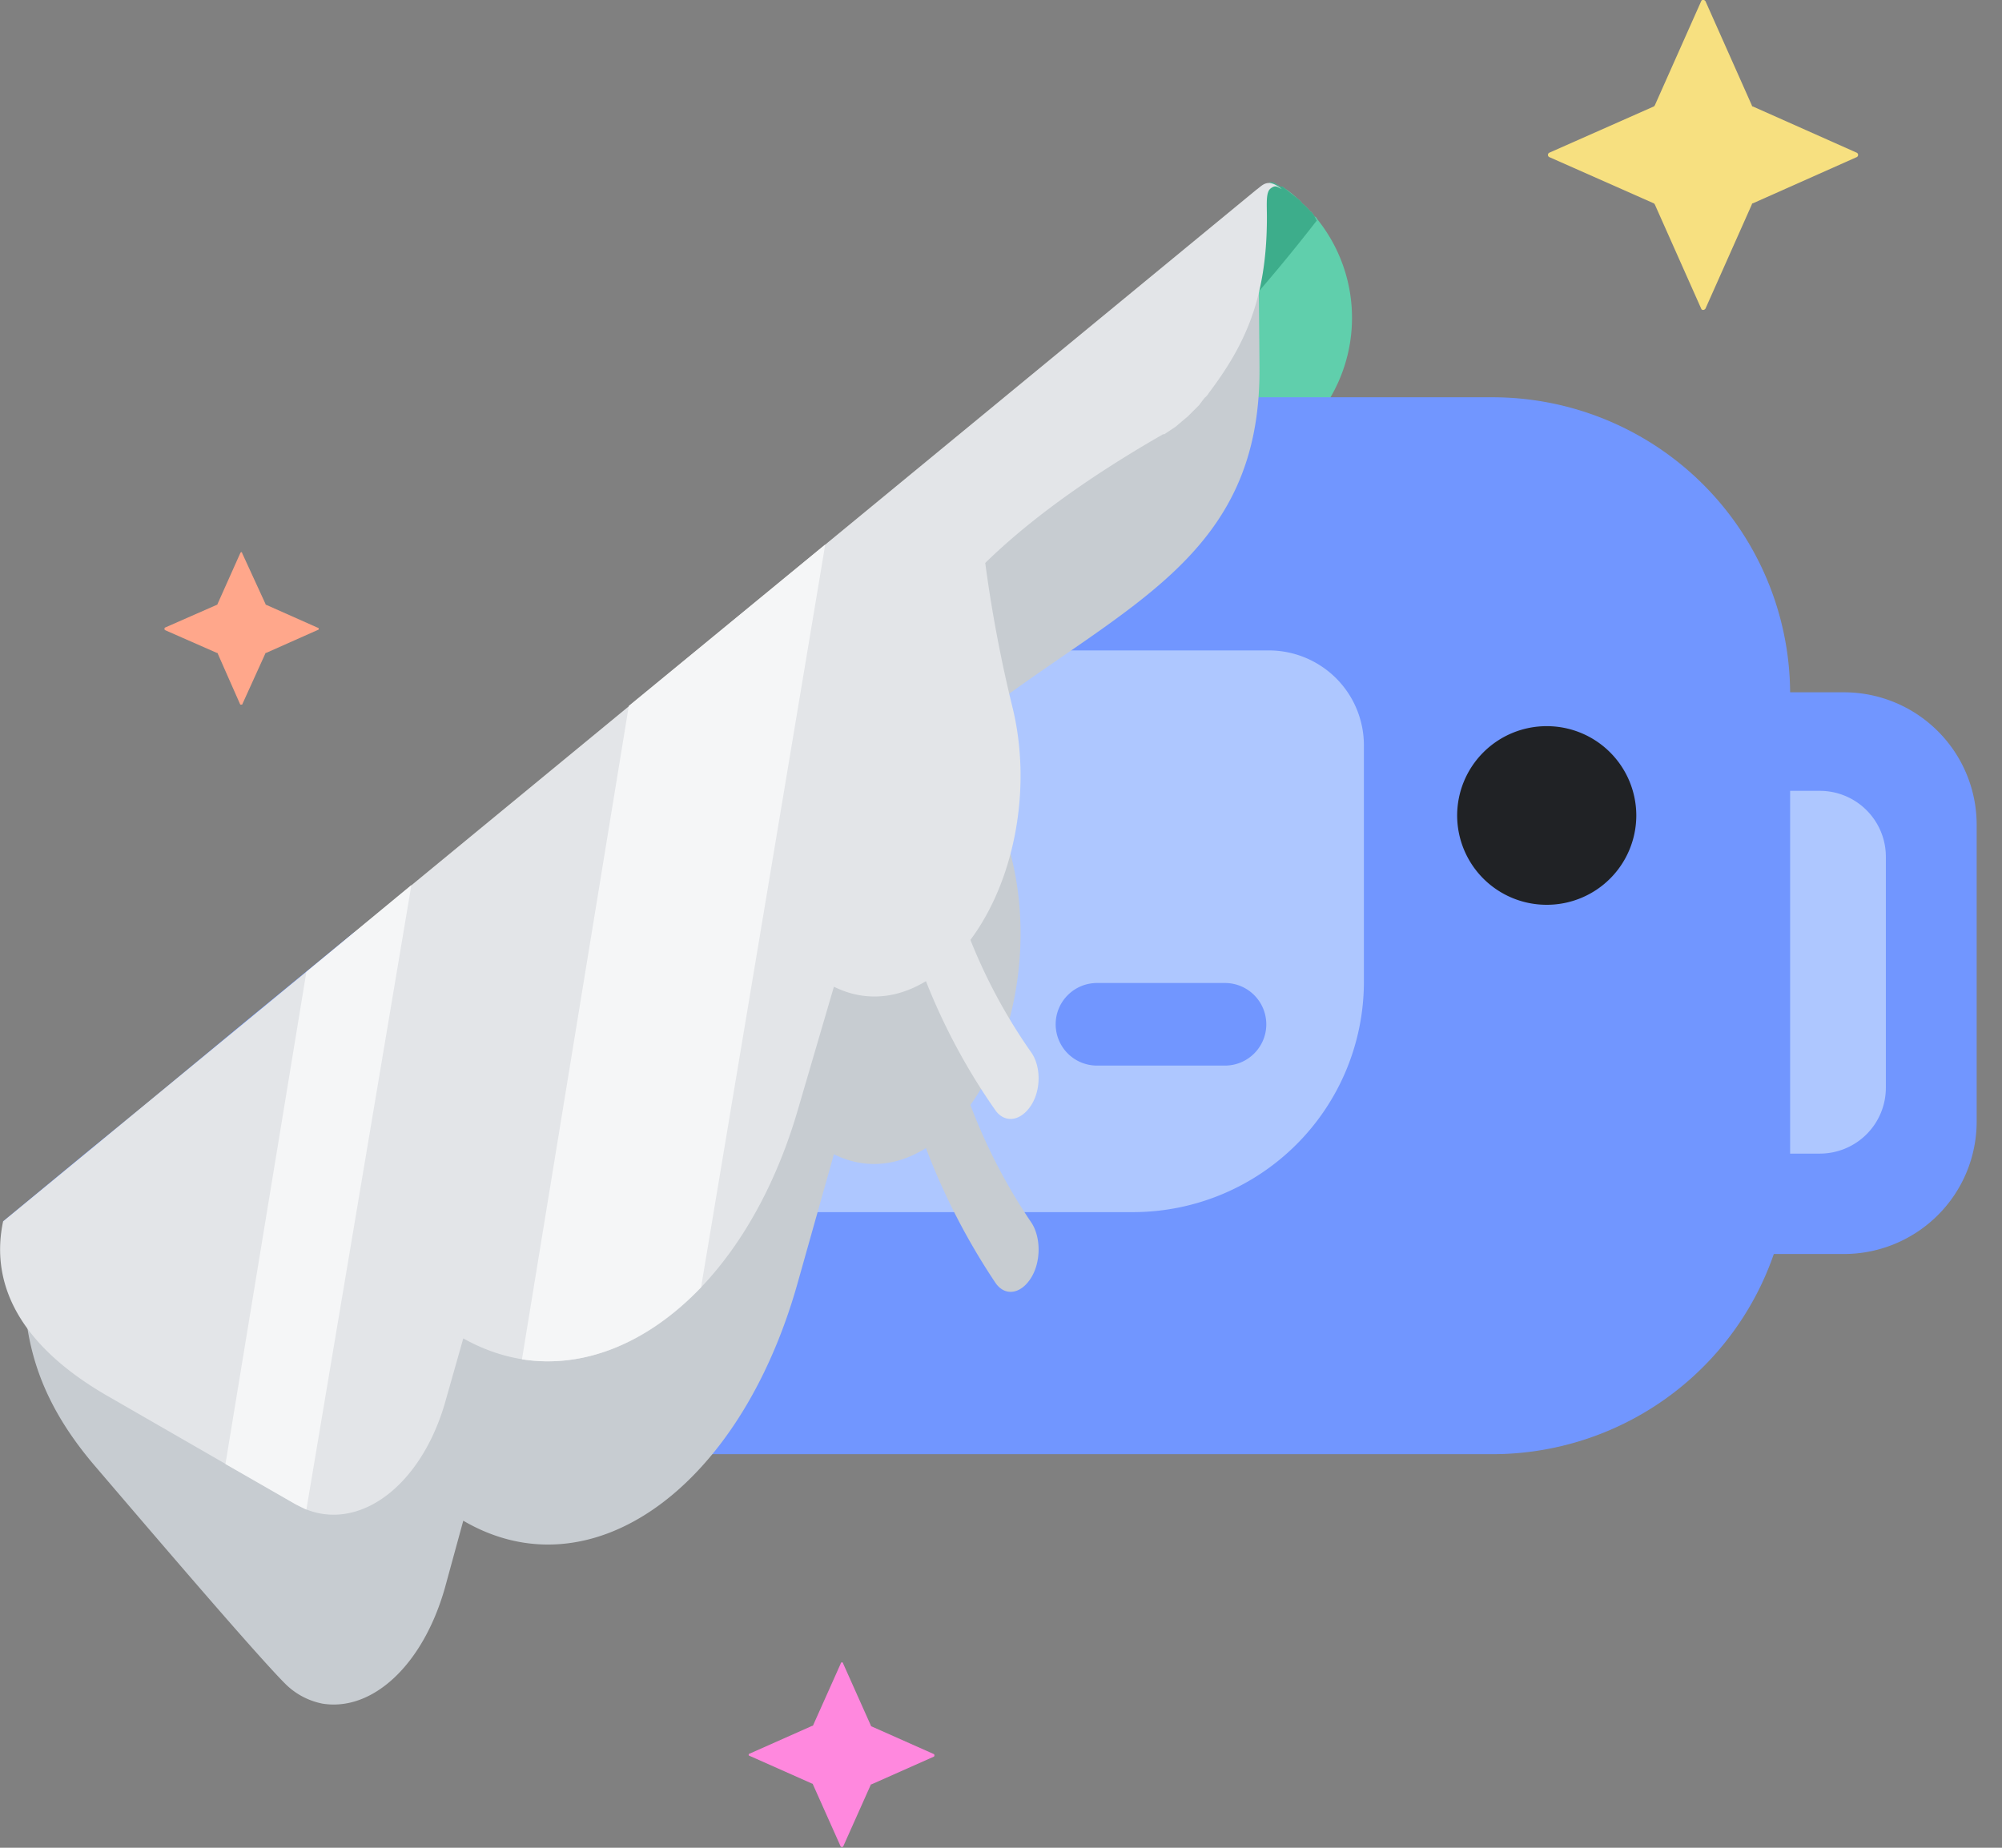 <svg width="78" height="72" fill="none" xmlns="http://www.w3.org/2000/svg"><rect width="100%" height="100%" fill="#808080" stroke="none"/><g clip-path="url(#clip0)"><path d="M51.84 15.48l-.217.36H39.3s10.06-8.76 10.204-8.736a.386.386 0 01.216.072l.169.096h.072l.096.072c.172.113.333.242.482.384a.721.721 0 01.192.192c.124.1.237.212.337.336h.024l.12.168.097.072h-.024a6.134 6.134 0 01.553 6.984z" fill="#60CFAC"/><path d="M51.31 8.616h-.024a67.62 67.62 0 01-6.09 6.84c-.115.14-.244.268-.384.384h-3.418l.434-.408a54.79 54.79 0 001.853-1.752 70.924 70.924 0 005.824-6.576.386.386 0 01.216.072l.169.096h.072l.096.072.482.384a.722.722 0 01.192.192c.124.1.237.212.337.336h.024l.12.168.097.192z" fill="#3DAD8B"/><path d="M61.514 26.976h10.324c1.369 0 2.681.54 3.65 1.503a5.153 5.153 0 011.525 3.633v11.592a5.153 5.153 0 01-1.516 3.649 5.182 5.182 0 01-3.659 1.511H61.514V26.976z" fill="#7196FF"/><path d="M65.725 30.816H70.9c.683 0 1.338.27 1.82.752.484.482.755 1.135.755 1.816v9c0 .681-.271 1.334-.754 1.816a2.579 2.579 0 01-1.821.752h-5.175v-14.16.024z" fill="#AEC7FF"/><path d="M13.814 36.312V48.84H3.49a5.038 5.038 0 01-3.37-1.248l3.37-2.784 2.093-1.704 4.02-3.336 4.211-3.456z" fill="#6592FF"/><path d="M69.745 26.976v18.12a11.57 11.57 0 01-4.855 9.41 11.622 11.622 0 01-6.745 2.158H17.182c-2.418 0-4.777-.755-6.745-2.157a11.57 11.57 0 01-4.855-9.411L40.408 15.48h17.736c3.065 0 6.004 1.209 8.178 3.363a11.553 11.553 0 013.423 8.133z" fill="#7196FF"/><path d="M53.139 29.04v9.216a8.963 8.963 0 01-2.628 6.338 9.013 9.013 0 01-6.349 2.638H31.19a9.014 9.014 0 01-6.364-2.629 8.963 8.963 0 01-2.637-6.347v-3.768l11.36-9.144h15.884a3.716 3.716 0 012.62 1.082 3.697 3.697 0 011.086 2.614z" fill="#AEC7FF"/><path d="M60.262 35.256a3.485 3.485 0 003.49-3.48 3.485 3.485 0 00-3.49-3.48 3.485 3.485 0 00-3.49 3.48 3.485 3.485 0 003.49 3.48z" fill="#202225"/><path d="M47.724 38.304h-4.982c-.89 0-1.612.72-1.612 1.608v.002a1.61 1.61 0 001.612 1.608h4.982c.89 0 1.612-.72 1.612-1.608v-.002a1.61 1.61 0 00-1.612-1.608zM32.586 38.304h-4.982c-.89 0-1.612.72-1.612 1.608v.002a1.61 1.61 0 001.612 1.608h4.982c.89 0 1.613-.72 1.613-1.608v-.002a1.61 1.61 0 00-1.613-1.608z" fill="#7196FF"/><g style="mix-blend-mode:multiply"><path d="M.89 48.24c0 2.832-.072 5.472 2.744 8.808 2.359 2.76 6.378 7.464 7.485 8.568.394.393.897.66 1.444.768 1.925.312 3.898-1.464 4.765-4.488l.722-2.64c4.957 2.904 10.758-1.224 13.02-9.24l1.42-5.04c1.107.552 2.358.528 3.586-.24a26.088 26.088 0 002.695 5.232c.361.552.987.48 1.396-.168.409-.648.385-1.632 0-2.184a21.984 21.984 0 01-2.359-4.56c1.685-2.352 2.407-6.072 1.661-9.384a56.908 56.908 0 01-1.083-5.952c5.56-4.2 10.685-6.096 10.685-13.272 0-.552-.048-5.304-.048-5.304L.89 48.24z" fill="#C7CCD1"/></g><path d="M4.212 54.408l7.292 4.2c2.19 1.272 4.813-.48 5.824-3.912l.722-2.544c4.957 2.784 10.758-1.152 13.02-8.856l1.42-4.848c1.107.552 2.358.528 3.586-.216a24.22 24.22 0 002.695 5.016c.361.528.987.456 1.396-.168.409-.624.385-1.56 0-2.088a21.507 21.507 0 01-2.359-4.368c1.685-2.256 2.407-5.808 1.661-8.976a53.244 53.244 0 01-1.083-5.712c1.372-1.344 3.538-3.072 6.931-5.016h.048l.433-.288.169-.144.313-.264.192-.192.241-.24.217-.288a.648.648 0 00.168-.192c1.372-1.824 2.262-3.624 2.262-6.84 0-.528-.048-.984.145-1.128.192-.144.24-.072.433.024-.554-.456-.746-.144-.987.024l-48.83 40.2c-.482 2.28.457 4.728 4.09 6.816z" fill="#E3E5E8"/><path d="M27.315 50.16l4.838-28.944-7.653 6.288-4.164 25.464c2.43.384 4.91-.648 6.98-2.808zM11.937 37.872L8.784 57.048l2.72 1.56.433.216 4.091-24.336-4.091 3.384z" fill="#F5F6F7"/><path d="M68.3 7.92l4.044-1.8a.097.097 0 00.05-.084.096.096 0 00-.05-.084l-4.043-1.8a.048.048 0 01-.048-.048L66.448.048c-.049-.072-.145-.072-.169 0l-1.805 4.056c-.024.024-.024.048-.048.048l-4.067 1.8a.097.097 0 00-.05.084.096.096 0 00.05.084l4.067 1.8c.024 0 .024.024.048.048l1.805 4.056c.024.072.12.072.169 0l1.805-4.056a.048.048 0 01.048-.048z" fill="#F7E080"/><path d="M33.958 69.528l2.43-1.08a.072.072 0 000-.096l-2.43-1.08a.024.024 0 01-.024-.024l-1.083-2.424a.048.048 0 00-.096 0l-1.084 2.424h-.024l-2.43 1.08a.048.048 0 000 .096l2.43 1.08a.024.024 0 01.024.024l1.083 2.424a.072.072 0 00.097 0l1.083-2.424h.024z" fill="#FF88DE"/><path d="M10.373 25.44l1.997-.888a.048.048 0 00.048-.048.048.048 0 00-.048-.048l-1.997-.888c-.024 0-.024 0-.024-.024l-.915-1.992c0-.048-.048-.048-.072 0l-.89 1.992a.024.024 0 01-.025.024l-2.021.888a.072.072 0 000 .096l2.021.888h.024l.89 2.016h.073l.915-2.016h.024z" fill="#FFA78B"/></g><defs><clipPath id="clip0"><path fill="#fff" d="M0 0h77.013v72H0z"/></clipPath></defs></svg>
